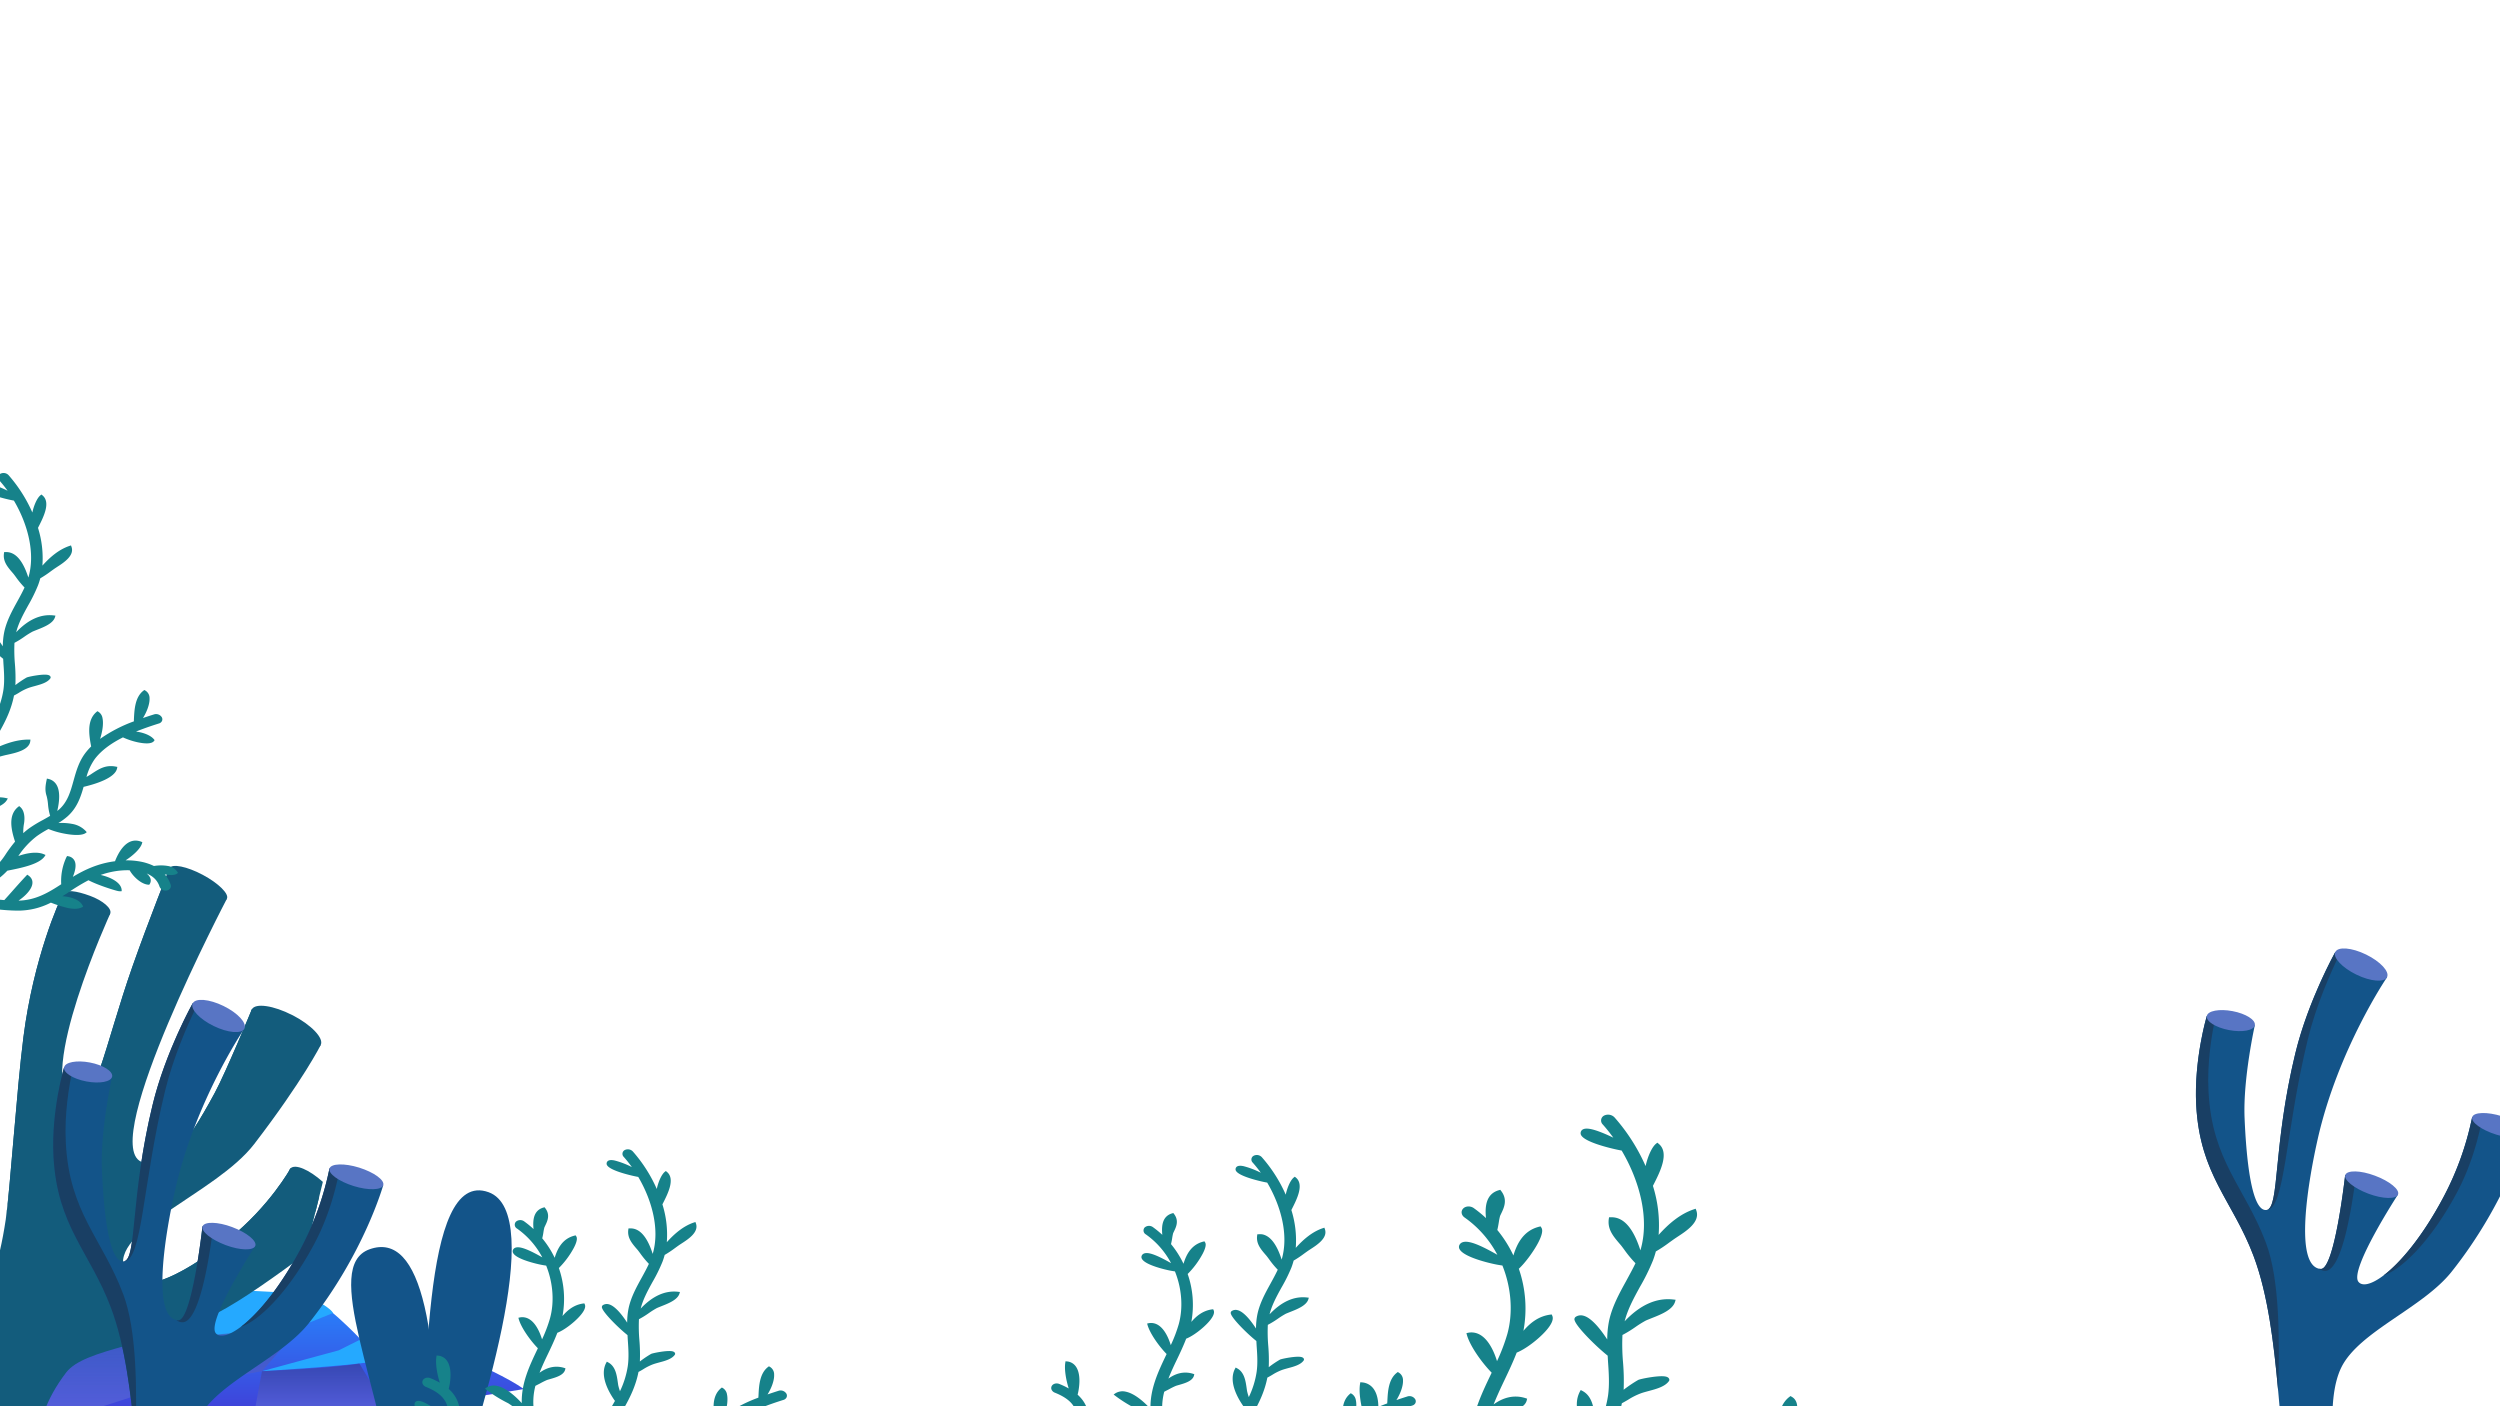<svg xmlns="http://www.w3.org/2000/svg" xmlns:xlink="http://www.w3.org/1999/xlink" width="1600" height="900" viewBox="0 0 1600 900">
  <defs>
    <style>
      .cls-1 {
        fill: none;
      }

      .cls-2 {
        isolation: isolate;
      }

      .cls-3 {
        clip-path: url(#clip-path);
      }

      .cls-4, .cls-5, .cls-6, .cls-7 {
        fill-rule: evenodd;
      }

      .cls-4 {
        fill: url(#Áåçûìÿííûé_ãðàäèåíò_313);
      }

      .cls-5 {
        fill: #25a9ff;
      }

      .cls-6, .cls-7 {
        mix-blend-mode: multiply;
        opacity: 0.5;
      }

      .cls-6 {
        fill: url(#Áåçûìÿííûé_ãðàäèåíò_397);
      }

      .cls-7 {
        fill: url(#Áåçûìÿííûé_ãðàäèåíò_397-2);
      }

      .cls-8 {
        fill: #135c7c;
      }

      .cls-9 {
        fill: #135489;
      }

      .cls-10 {
        fill: #193f64;
      }

      .cls-11 {
        fill: #5875c4;
      }

      .cls-12 {
        fill: #16828a;
      }
    </style>
    <clipPath id="clip-path">
      <rect class="cls-1" width="1600" height="900"/>
    </clipPath>
    <linearGradient id="Áåçûìÿííûé_ãðàäèåíò_313" data-name="Áåçûìÿííûé ãðàäèåíò 313" x1="129.32" y1="927.78" x2="129.32" y2="827.33" gradientUnits="userSpaceOnUse">
      <stop offset="0" stop-color="#482acc"/>
      <stop offset="1" stop-color="#2588ff"/>
    </linearGradient>
    <linearGradient id="Áåçûìÿííûé_ãðàäèåíò_397" data-name="Áåçûìÿííûé ãðàäèåíò 397" x1="58" y1="927.78" x2="58" y2="835.83" gradientUnits="userSpaceOnUse">
      <stop offset="0" stop-color="#7b93ff"/>
      <stop offset="1" stop-color="#38327f"/>
    </linearGradient>
    <linearGradient id="Áåçûìÿííûé_ãðàäèåíò_397-2" x1="204.38" y1="914.63" x2="204.38" y2="872.64" xlink:href="#Áåçûìÿííûé_ãðàäèåíò_397"/>
  </defs>
  <g class="cls-2">
    <g id="Layer_1" data-name="Layer 1">
      <g class="cls-3">
        <g>
          <g>
            <path class="cls-4" d="M-76.65,913.49s41.65-65.91,53.9-77.66,206-8.43,217.38-6.76,36.18,28.13,36.18,28.13,31-.13,34-.42c0,0,49.62,17.6,70.51,32.23,0,0-113.89,18.31-164.37,24.48,0,0-151.56,17.57-193.68,13.74S-76.65,913.49-76.65,913.49Z"/>
            <path class="cls-5" d="M-22.75,835.83s16.24,16.5,70.26,21.09,145.15-8.34,145.15-8.34l20.42-8.21s-.32-3-15.09-10.28S5.4,823.16-22.75,835.83Z"/>
            <path class="cls-5" d="M230.81,857.2l-14,7-49.14,13.36s52.86-3.21,70.51-6S270,858.67,270,858.67l-5.17-1.89S233.24,856,230.81,857.2Z"/>
            <path class="cls-6" d="M-76.65,913.49s21.22,10.5,56.94,14.29L96,890.24l71.7-12.69,25-29s-96.49,12.28-149.33,7.95-66.08-20.7-66.08-20.7S-67.25,891.73-76.65,913.49Z"/>
            <path class="cls-7" d="M230,872.64l17.94,30-87.1,12,6.84-37.08S213,875.76,230,872.64Z"/>
          </g>
          <g>
            <path class="cls-8" d="M204.25,766.06l-18.33-18.31s-13.07,23.9-39.44,45.11c-22.24,17.89-58.63,41.2-66.75,20.42-10.24-26.2,58.37-49.06,83-81.13,31.21-40.69,42.56-63.4,42.56-63.4L161.17,646s-16.53,40.1-23.65,53.32c-19,35.29-32.2,51.33-47.33,44.11-26.58-12.69,55-168.2,55-168.2l-36.69-19.57S95.16,589,84.8,618.49C67.06,669,59.16,715.22,46.3,706c-23.61-17,24.28-121.34,24.28-121.34L51.44,578l-11.1-5.81C37.93,576.3,21.47,613.07,15,663.72c-4.29,33.46-8.68,99.1-11.3,116.61C-1,811.58-6.12,819-13.74,841.12c-18.27,53.06,8.39,100,8.39,100l31.63,1S15.09,914,42.36,878.38c12-15.61,56.3-17.13,96.6-38,15.95-8.25,38.57-24.47,56.19-37.56Z"/>
            <g>
              <path class="cls-8" d="M90.19,743.39c18.36,11.9,34.36-5.77,53.36-41.06,5.51-10.23,18.61-40,24.26-52.93L161.17,646s-16.53,40.1-23.65,53.32C118.52,734.57,105.32,750.61,90.19,743.39Z"/>
              <path class="cls-8" d="M83.46,818.67c13.41,11.68,50.14-3.88,70-19.86,19-15.28,32.75-34.82,39-44.55l-6.52-6.51s-13.07,23.9-39.44,45.11C126.73,808.74,95.83,828.9,83.46,818.67Z"/>
              <path class="cls-8" d="M18.38,671.38c5.17-40.31,21.38-79.24,29-95.54l-7-3.68C37.93,576.3,21.47,613.07,15,663.72c-4.29,33.46-8.68,99.1-11.3,116.61C6.3,762.82,14.09,704.84,18.38,671.38Z"/>
              <path class="cls-8" d="M47.28,709.56c17.32,9.31,25.22-42,43-92.53,7.65-21.78,19.39-46.42,25-57.82l-6.73-3.59S95.16,589,84.8,618.49C67.06,669,59.16,715.22,46.3,706c-4.08-2.94-6-8.49-6.45-15.66C39.86,699.66,42,706.71,47.28,709.56Z"/>
              <path class="cls-8" d="M145.2,575.19h0Z"/>
            </g>
            <path class="cls-8" d="M129.79,559.91c10.12,5.4,17,12.25,15.41,15.28s-11.15,1.11-21.28-4.29-17-12.25-15.41-15.28,11.15-1.11,21.28,4.29Z"/>
            <path class="cls-8" d="M187.18,649.68c12.16,6.29,20.26,14.83,18.08,19.07s-13.85,2.56-26-3.72S159,650.2,161.17,646s13.84-2.56,26,3.72Z"/>
            <path class="cls-8" d="M206.63,756.4c-8.78-7.84-17.68-11.68-20.71-8.65-3.37,3.38,1.77,14,11.45,23.65,1.5,1.5,3,2.88,4.53,4.15Z"/>
            <path class="cls-8" d="M57.56,573.3c8.36,3.08,14.19,8.15,13,11.31s-8.89,3.22-17.25.13-14.16-9.42-13-12.58,8.87-1.95,17.22,1.14Z"/>
          </g>
          <g>
            <path class="cls-9" d="M236.53,799.53c-30.66,11,6.63,83.66,20.07,175.38h22.24C283.05,850.62,269.73,787.68,236.53,799.53Z"/>
            <path class="cls-9" d="M312.67,763c-43.26-15.58-39.08,127-44.7,208l1.14,3.92h16.11C306.81,911.1,350.36,776.6,312.67,763Z"/>
          </g>
          <g>
            <path class="cls-9" d="M41,683.15s-8.29,27.6-6.78,56.84c2.31,44.89,23.27,61,36.76,96.89C85.43,875.26,86.3,929.51,91.49,974c.9,7.74,33.26,2.4,33.26,2.4s-9-45.7,2.48-68.6,51.93-37.72,70.46-61c35.24-44.31,47.59-88.33,47.59-88.33l-34.43-10.67a189.4,189.4,0,0,1-19.18,52.77c-23,42.67-47.84,60-53.6,52.64-6-7.68,25.32-55.84,25.32-55.84L129.6,784.86s-6.74,60.85-15.67,60.13c-17.72-1.42-7.63-58-1.83-83.51,13-57.22,44.29-103.19,44.29-103.19l-33.1-16.14s-17.36,31-25.56,64.69c-14.51,59.69-10.08,99.1-18.4,100.38C69.44,808.75,66.2,773,65.2,748.11c-1-25.22,6.57-59.1,6.57-59.1Z"/>
            <g>
              <path class="cls-10" d="M113.93,845a6.13,6.13,0,0,1-1-.14,5.92,5.92,0,0,0,3.61,1.4c10.72.55,17.13-39.11,19.66-58.93l-6.63-2.46S122.86,845.71,113.93,845Z"/>
              <path class="cls-10" d="M154.13,849.2c10.73-3.47,29.47-20.55,46.69-52.52,9.5-17.61,14.14-35.86,16.28-46.91l-6.25-1.94a189.4,189.4,0,0,1-19.18,52.77C178.44,825.15,164.6,841.3,154.13,849.2Z"/>
              <path class="cls-10" d="M79.33,807.22C91.15,807,91.1,758,105.61,698.32c5.37-22.09,14.68-43,20.46-54.81l-2.78-1.36s-17.36,31-25.56,64.69C83.22,766.53,87.65,805.94,79.33,807.22Z"/>
              <path class="cls-10" d="M78.89,828.35c-13.49-35.91-34.45-52-36.76-96.88-1-18.69,2.07-36.7,4.39-47.27L41,683.15s-8.29,27.6-6.78,56.84c2.31,44.89,23.27,61,36.76,96.89,9.22,24.53,12.9,55.54,15.71,86.36C87.71,889.53,87.62,851.6,78.89,828.35Z"/>
            </g>
            <path class="cls-11" d="M57.55,680c8.49,1.62,14.86,5.64,14.22,9s-8,4.74-16.52,3.12-14.86-5.64-14.22-9,8-4.74,16.52-3.12Z"/>
            <path class="cls-11" d="M148.64,785.35c9.32,3.47,15.93,8.87,14.75,12s-9.72,3-19-.5-15.94-8.86-14.75-12,9.71-3,19,.49Z"/>
            <path class="cls-11" d="M229.89,747.28c9.5,3,16.4,8,15.39,11.22s-9.54,3.5-19,.55-16.39-8-15.39-11.22,9.54-3.49,19-.55Z"/>
            <path class="cls-11" d="M143,643.8c9.14,4.45,15.15,10.94,13.43,14.49s-10.55,2.8-19.68-1.65-15.15-10.95-13.42-14.49,10.54-2.8,19.67,1.65Z"/>
          </g>
          <path class="cls-12" d="M838.4,990.36c6.38,1.35,13.56,6.39,17.42,10.58a42.79,42.79,0,0,1,5.53.79c9.38,2,19,6.93,26.81,11.87-3.71-5-6.9-10.4-6.23-15.86l.11-.83,1,0c3.85-.08,7.34,2,9.93,5.87,3.44,5.14,4.8,12.53,4.08,16.92,3.63,2.67,6.27,4.86,7.42,5.83,3.86,3.28,7.7,6.23,11.52,9-1.75-3.77-2.57-7.44-1.75-10.19l.22-.73.91,0a7.27,7.27,0,0,1,1.46.17c7.06,1.48,11.73,12.52,14.57,20.39a106.54,106.54,0,0,0,25.5,9.74c-1.44-1.29-2.83-2.56-4.08-3.76s-4.89-10-3-12.7a2.65,2.65,0,0,1,2.89-.93l.44.18c5,3,11.66,12.32,14.84,19.19,2.69.3,5.4.5,8.11.58-6-5.25-11-11.38-15.87-17.44-5.44-6.75-10.57-13.12-16.93-18.11-4-3.11-8.28-6.09-12.63-9-8.61,1.34-17.88,2.22-26,.5a32.19,32.19,0,0,1-5.77-1.75l-1-.44.34-.87c2.07-5.4,12.1-6,21.78-4.6a218,218,0,0,1-20.67-15.15c-.34-.07-.63-.11-1-.2-5.57-1.17-38.66-10.47-37.51-15.89a3.1,3.1,0,0,1,1.53-2.52c1.24-.74,3.07-.82,5.61-.29,5.76,1.22,14.51,5.6,21.93,9.69-.48-.53-1-1.05-1.46-1.59-9.63-11.4-8.85-23.7-8.17-34.59l.06-.85c-9.19-3.15-24-10.57-27.29-16a3.52,3.52,0,0,1-.38-3.68c.39-.71,1.48-1.84,4.3-1.25,5.26,1.11,14.72,7.72,23.67,14.56.22-11.14-2.16-19.64-18.88-26.33a4.84,4.84,0,0,1-2.64-2.31,3.43,3.43,0,0,1,0-3.09c1-2,3.77-2.83,6.22-1.86a63.16,63.16,0,0,1,7.92,3.79c-2.33-7.41-3.77-16.09-2.81-21.66l.16-.92,1.12.11a10,10,0,0,1,7.62,4.49c4.15,6.17,2.89,16.77,1.28,23.15,10.75,9.64,10,21.39,9.26,32.87-.5,8-1,16.15,2.73,23.69,1.14-10.21,4.51-23.38,16.42-24.73l1.25-.14.21,1.08c.83,4.38-2,9.17-4.55,13.39-.7,1.18-1.39,2.3-1.92,3.35s-1,2-1.56,3.26c-1.57,3.38-3.42,7.33-5.62,10.07,8.76,10,20.91,18.11,32.72,25.92l.38.24c1.65,1.1,3.32,2.24,5,3.36-1.62-6.85-2.82-15.44-.2-18.75a4.09,4.09,0,0,1,3.51-1.55,4.75,4.75,0,0,1,4,2.39c2.85,4.64,1.09,15.82-.63,22.52,2.72,1.92,5.44,3.84,8,5.86.24.2.46.42.69.61a76.22,76.22,0,0,1-3.11-20.15c-.07-3.09.07-6.13.24-9.14-6.77-4.69-15.86-12.9-17-17.68a3.16,3.16,0,0,1,1.69-4,4.57,4.57,0,0,1,3-.33c4,.84,8.36,6.16,12.9,12.89a79.65,79.65,0,0,0-.12-14.07,175.59,175.59,0,0,0-3.22-17.64c-.89-4.07-1.76-8.27-2.47-12.49-1.9-1.29-3.85-2.78-5.78-4.27-2.42-1.85-4.7-3.6-6.62-4.76-6.53-3.46-12.41-6.7-18.13-11.24l-1-.81,1-.73a11.26,11.26,0,0,1,9.17-1.61c7,1.49,14.69,8,20.4,14.27-.44-16.59,6.38-30.83,13-44.69.14-.27.27-.56.4-.84-6.54-6.7-14-17.29-15.91-24.37l-.25-.93,1-.23a10.61,10.61,0,0,1,4.45,0c7.31,1.54,11.79,10.49,14.13,18.14a118.06,118.06,0,0,0,6.62-17.43c3.56-12.89,2.81-28.91-3.17-43.77-2-.27-4-.65-5.19-.91-2-.41-19.13-4.17-22.14-9.4a2.88,2.88,0,0,1,0-3.15c.7-1.13,2.37-2.3,6.35-1.47,4.92,1,12,4.82,17.76,8.08a67.72,67.72,0,0,0-21-23.89c-2.1-1.48-2.51-4-.91-5.7s4.66-1.78,6.71-.37a79,79,0,0,1,7.92,6.47c-.83-8,.29-15.56,8.21-17.85l.92-.26.56.73c4.32,5.59,1.82,10.76,0,14.54-.26.55-.51,1.06-.68,1.46a32.31,32.31,0,0,0-.78,3.84c-.29,1.77-.59,3.56-1,5.14a78.41,78.41,0,0,1,10.31,16.31c2.42-8,6.67-15.9,16.37-18.38l1-.25.52.81c.4.63,1.62,2.54-1.93,9.45-2.71,5.26-8.12,12.83-12.49,16.87A78,78,0,0,1,975,851.72c4.34-5.1,9.73-9.34,17.07-10.34l1-.14.39.85c1,2.24-.42,5.55-4.28,9.86-4.93,5.49-13,11.57-18.5,13.72-2.29,5.93-5,11.66-7.65,17.24-2.56,5.35-5,10.6-7.12,15.91,5.55-4,12.5-6.53,20.45-4l1,.33-.2.9c-1,4.71-7.39,6.55-12.53,8-1,.28-1.87.54-2.61.78a59.41,59.41,0,0,0-5.84,2.9c-1.26.68-2.54,1.35-3.79,2a53.33,53.33,0,0,0-1.17,21.14c.7,4.58,1.72,9.27,2.74,14,1.17,5.38,2.31,10.92,3,16.51,3.4-8.7,8.77-16.84,19.73-17.14l1.4,0,0,1.17c-.17,4.74-4.4,9.29-8.15,13.3-1,1.09-2,2.14-2.82,3.12-.93,1.19-2,2.84-3.1,4.61a48.07,48.07,0,0,1-6.42,8.66c-.11,2.63-.28,5.24-.46,7.79-.29,4.12-.64,8.77-.52,13.27a70.5,70.5,0,0,0,2.24,16.42c2.44-6.48,6.15-12.56,9.37-14.66l.91-.61.8.81c6.58,6.65-.54,18.45-6.22,27,4.5,8.65,11.24,16.81,20.64,25.09a6.69,6.69,0,0,1,1.71.22,70.86,70.86,0,0,1,3-7.52,62.45,62.45,0,0,0,2.79-7.24c-6.77-6.92-16.35-17.6-14.75-25.19l.15-.73.88-.05a8.59,8.59,0,0,1,2.36.19c5.47,1.15,9.94,7.2,12.9,13.58a80.46,80.46,0,0,0-1.24-12.5,92.6,92.6,0,0,1,4-47.5c-4.45-9.22-9-20-3.75-28.5l.53-.86,1.07.48c4.1,1.82,6.37,9,7.36,13.17.2.85.39,1.76.56,2.73,3-5.78,6.3-11.28,9.58-16.66,2.39-3.93,4.72-7.8,6.9-11.7-6.52-9-12.44-21.8-7.28-31.53l.55-1,1.18.65c6,3.21,7.05,10.46,7.89,16.28.14,1,.26,1.89.41,2.7a43.47,43.47,0,0,0,1.42,4.9,72.88,72.88,0,0,0,6.55-20.84c1-7,.52-14.53,0-21.82-.08-1.27-.14-2.57-.22-3.85-7.55-6-19.69-18.15-21.06-22.39a1.92,1.92,0,0,1,.58-2.44,5.88,5.88,0,0,1,4.64-.82c5.18,1.09,11.07,8.39,15.56,15.29a61.38,61.38,0,0,1,1.21-12.1c2-9.14,6.49-17.32,10.87-25.26,2-3.73,4.14-7.54,6-11.43a73.68,73.68,0,0,1-7.26-8.79c-.88-1.18-1.61-2.19-2.15-2.82l-.33-.39c-4.5-5.23-8.38-9.75-7.3-16.63l.12-.77.92,0a12.25,12.25,0,0,1,3.26.24c8.32,1.75,13.07,12.13,15.89,20.91,6-20.13-.47-44.38-12-63.87-1-.18-2-.37-2.86-.56-2.39-.5-23.37-5.08-23.4-10.44a2.72,2.72,0,0,1,1.23-2.4c1.14-.74,2.93-.83,5.49-.3,3.9.83,9.26,3.09,14.2,5.46a105.52,105.52,0,0,0-6.77-8.47,3.54,3.54,0,0,1,.76-5.61,5.72,5.72,0,0,1,6.74,1.06,120,120,0,0,1,19.93,31.2c1.35-6.13,4-12.14,6.69-14.31l.83-.67.88.73c7,5.77.86,17.89-3.2,25.91l-.51,1a83.83,83.83,0,0,1,3.65,31.4c6.37-7.13,13.72-13.39,22.43-16.34l1.28-.43.43,1.18c2.56,7.28-6.34,13.07-12.23,16.89l-.52.36c-1.31.83-2.86,2-4.52,3.16a84.88,84.88,0,0,1-8.65,5.76,60.78,60.78,0,0,1-1.87,5.83,135.19,135.19,0,0,1-8.4,17c-4,7.32-7.77,14.28-9.7,21.87,9.87-10.46,20.32-15.22,31.18-13.94l1.45.16-.33,1.17c-1.52,5.27-9,8.22-15,10.59-1.36.55-2.66,1.06-3.76,1.55a69.4,69.4,0,0,0-6.57,4.09,74.08,74.08,0,0,1-8.37,5.13,132.54,132.54,0,0,0,.35,17.27,144.23,144.23,0,0,1,.42,17.8,82.2,82.2,0,0,1,9.31-6.28c1-.6,13.12-3.11,17.56-2.18,2,.42,2.52,1.55,2.33,2.46l-.13.31c-2.45,3.63-8,5.13-12.94,6.45-1.92.53-3.76,1-5.38,1.62a43.59,43.59,0,0,0-7.9,4c-1.36.81-2.68,1.56-4,2.25-2.18,11.29-6.93,21.16-12.31,30.5l-.32,1.85-.48-.51c-1.6,2.74-3.23,5.45-4.86,8.13-1.46,2.39-2.93,4.81-4.37,7.26,10.87-5.82,22.85-10.78,34.57-10.68l1.42,0-.12,1.19c-.76,7.37-11.83,9.79-19.15,11.39l-.65.14c-1.62.34-3.58.87-5.71,1.44-4.68,1.25-9.82,2.63-13.93,2.81a109.64,109.64,0,0,0-6,12.52,84,84,0,0,0-5.81,31.46c7.09-8.85,18.39-15.07,30.86-12.44l1.57.33-.66,1.17c-2.22,3.9-7.51,6-12.63,8a61.57,61.57,0,0,0-5.77,2.49,43.64,43.64,0,0,0-8,5.41c-1.69,1.32-3.33,2.6-5,3.65.21,2.07.49,4.14.84,6.23,1.23,7.19,2,15,.59,23.16a34.37,34.37,0,0,1,16-8.26l1.37-.26.2,1.2c1.07,6.3-6.23,11.29-11.56,14.93-.75.51-1.46,1-2.08,1.44a71.53,71.53,0,0,0-5.5,5c-1.7,1.65-3.44,3.31-5.16,4.77-.25.73-.42,1.47-.61,2.22,16.47-5.07,27.07-11,35.67-24.1a117,117,0,0,1,8.25-11.2c-3.22-9.79-5.95-22,2.62-28.85l.84-.66.87.75c4.9,4.2,3.31,13.08,2.94,14.84a40.36,40.36,0,0,0-.44,6.58c0,.11,0,.2,0,.3a56.39,56.39,0,0,1,4.62-3.81,104.39,104.39,0,0,1,11.65-7.12c2.07-1.15,4.09-2.28,6-3.44a49.16,49.16,0,0,1-1.78-9.7,39.78,39.78,0,0,0-1.12-6.69c-1.6-4.82-1-8.81,0-13.5l.22-1.05,1.25.32a10.41,10.41,0,0,1,6.27,4.23c3.68,5.29,2.94,14.16,1,22.34.47-.38,1-.72,1.39-1.1,7.21-6.38,9.61-15,12.16-24.18,2.14-7.67,4.35-15.62,9.6-22.6a53.91,53.91,0,0,1,5-5.64c-1.82-9.46-3.76-21.76,4.49-28.69l.67-.58.87.5a7.62,7.62,0,0,1,3.41,5.4c1,4.78-.22,11.5-2,17.09,8.18-6,18-10.69,28-14.56,0-.39,0-.76.06-1.16.38-8.44.86-18.93,8-24.35l.68-.51.81.47c2.19,1.26,3.37,3.42,3.5,6.42.24,4.93-2.4,11.48-5.47,16.38,3.13-1.08,6.26-2.1,9.33-3.06a5.65,5.65,0,0,1,6.33,2.44,3.42,3.42,0,0,1,.11,3.08,4,4,0,0,1-2.52,2.09c-6.26,2-12.69,4.17-18.94,6.67.93.12,1.88.28,2.83.48,5.56,1.17,10,3.39,12.15,6.08l.44.55-.36.54c-2,3-8.42,2.34-13.5,1.27-2.15-.45-8.7-2.15-12.41-4.12-9.41,4.73-17.71,10.52-23.28,17.91-3.35,4.45-5.28,9.5-6.92,14.91l.24-.14c1.63-.94,3.14-1.79,4.24-2.53l.47-.31c5.67-3.68,11-7.16,19.47-5.5l1.21.23-.18,1c-1.46,8.15-17.72,13.19-27.82,15.56-2.52,8.78-5.55,17.64-13.51,24.66a54.1,54.1,0,0,1-7.42,5.4,46.94,46.94,0,0,1,11.53.72,20,20,0,0,1,11.2,6l.68.78-.78.59c-4,3.09-14.88,1.23-19.36.29a69.16,69.16,0,0,1-11.74-3.53,86.1,86.1,0,0,0-9.62,5.89c-6.46,4.76-11.34,10.77-15.36,16.52,6.36-2.28,13.23-3.43,18.45-2.33a15,15,0,0,1,3,.94l1.19.52-.6.93c-4.39,6.8-19.66,9.88-31.14,12.11-8.19,8.84-18.08,13.88-31.51,18.17a66.37,66.37,0,0,0,13,4,130.48,130.48,0,0,0,16,2.24q3.06-3.39,6.08-6.77c4-4.48,8-9.09,12.24-13.54l.74-.78,1,.68c3.57,2.47,4.3,6.2,2,10.46-2,3.66-5.91,7.47-10.26,10.41,13.7-.24,24.25-6.22,35.41-13.57a46.71,46.71,0,0,1,4.44-22.69l.48-.74,1,.21a7,7,0,0,1,5.33,4.06c1.48,3.47.33,8.43-1.58,13,10.2-6.16,21.22-11.19,35.05-13,2.38-6.18,8.7-19.16,19.56-16.87a13.58,13.58,0,0,1,2.13.64l1,.38-.22.85c-1.15,4.52-7.64,10.4-13.71,14.28a61.52,61.52,0,0,1,13.3,1.21,43.73,43.73,0,0,1,10.27,3.48,34.51,34.51,0,0,1,11.73-.07c3.59.75,6.23,2.43,7.83,5l.43.67-.61.51c-2.27,1.91-7.2,1.37-10.36.76a24.92,24.92,0,0,1,4.93,8.67,3.42,3.42,0,0,1-.47,3,4.35,4.35,0,0,1-2.89,1.7c-2.48.43-5.21-1.07-5.89-3.19-1.61-5-5.21-8.66-10.72-10.95a10.35,10.35,0,0,1,2.94,3.59,5.3,5.3,0,0,1-.41,5.16l-.34.54-.75,0a10.38,10.38,0,0,1-1.44-.2c-5.58-1.18-11.57-7.14-14.11-11.78a59.1,59.1,0,0,0-6,.12,69,69,0,0,0-18,3.77c8,1.83,17,6.1,17.41,12.55l.07.94-1.12.06a8.63,8.63,0,0,1-2.23-.26c-2.8-.59-16.78-5-24.21-8.9a167,167,0,0,0-15.79,9.51q-2.93,1.92-5.89,3.77a37,37,0,0,1,5.37.7c5.84,1.23,9.95,3.78,11.55,7.16l.37.79-.8.42c-2.91,1.54-6.88,1.75-12.14.64a96.77,96.77,0,0,1-12.79-4c-.36-.14-.7-.27-1.06-.39a60,60,0,0,1-28.82,6.6,156.8,156.8,0,0,1-27.67-3,70,70,0,0,1-19.64-6.86h-.19a7.36,7.36,0,0,1-1-.32c-1.17-.49-2.26-1-3.36-1.61a5.49,5.49,0,0,1-1.06-.35,105.3,105.3,0,0,1-29-2,121,121,0,0,1-34.73-13.5c-6.06.19-16.67-.3-23.68-1.77-5.83-1.23-8.75-3-9-5.3a2.87,2.87,0,0,1,1.25-2.75c1.85-1.3,5.72-1.31,11.79,0,2.19.46,4.52,1.06,6.82,1.71-4.21-3-8.39-6.15-12.52-9.67a133.73,133.73,0,0,0-18.09-12.92c-6.42,2.16-16.47,4.59-22,3.43-2.56-.54-3.65-1.74-4.12-2.66a2.89,2.89,0,0,1,.31-3.47c2-2.29,8.64-2.79,15.22-2.66a52,52,0,0,0-9.54-3.13,27.42,27.42,0,0,0-7-.64,14.1,14.1,0,0,0-11.14,5.81c-1.34,1.78-4.43,2.19-6.57.93a4.55,4.55,0,0,1-2.18-2.62,3.37,3.37,0,0,1,.57-3,22.16,22.16,0,0,1,11.34-7.91c-6-1.94-11.87-4.5-15.37-8.94l-.56-.73.68-.57C831.68,990.11,834.74,989.59,838.4,990.36Z"/>
          <path class="cls-12" d="M657.15,952.85c4.92,1,10.46,4.93,13.44,8.16a33.1,33.1,0,0,1,4.26.61c7.24,1.52,14.64,5.35,20.68,9.15-2.86-3.85-5.32-8-4.8-12.23l.08-.64h.76c3-.06,5.67,1.53,7.67,4.52a20.6,20.6,0,0,1,3.14,13.06c2.8,2.06,4.83,3.74,5.72,4.49,3,2.53,5.94,4.81,8.89,6.93-1.35-2.91-2-5.74-1.35-7.86l.17-.57.7,0a6.32,6.32,0,0,1,1.13.13c5.44,1.15,9,9.66,11.23,15.73a82.44,82.44,0,0,0,19.67,7.51c-1.11-1-2.18-2-3.14-2.9s-3.78-7.67-2.34-9.79a2,2,0,0,1,2.24-.72l.34.14c3.85,2.32,9,9.5,11.44,14.8,2.08.23,4.17.39,6.26.44a104,104,0,0,1-12.24-13.44c-4.2-5.21-8.16-10.13-13.07-14-3-2.39-6.38-4.7-9.74-6.95-6.63,1-13.78,1.71-20.08.39a24.92,24.92,0,0,1-4.45-1.36l-.79-.33.26-.67c1.6-4.17,9.33-4.59,16.8-3.56a167.6,167.6,0,0,1-15.94-11.68l-.81-.15c-4.3-.91-29.81-8.08-28.93-12.26a2.39,2.39,0,0,1,1.18-1.94c1-.57,2.37-.64,4.33-.23,4.44.94,11.19,4.32,16.91,7.48-.37-.41-.76-.81-1.12-1.23-7.43-8.79-6.83-18.28-6.3-26.68,0-.22,0-.44,0-.66-7.09-2.42-18.51-8.15-21-12.33a2.68,2.68,0,0,1-.29-2.83c.3-.56,1.14-1.43,3.31-1,4.06.86,11.36,6,18.27,11.23.16-8.59-1.67-15.15-14.57-20.31a3.77,3.77,0,0,1-2-1.78,2.66,2.66,0,0,1,0-2.38c.74-1.51,2.91-2.18,4.8-1.44a47.9,47.9,0,0,1,6.11,2.92c-1.79-5.71-2.91-12.41-2.16-16.7l.11-.71.87.09a7.72,7.72,0,0,1,5.88,3.46c3.19,4.76,2.23,12.94,1,17.85,8.3,7.43,7.72,16.5,7.15,25.36-.39,6.15-.73,12.45,2.11,18.26.87-7.86,3.47-18,12.65-19.07l1-.11.16.84c.64,3.38-1.56,7.07-3.51,10.33-.54.9-1.06,1.77-1.48,2.58s-.76,1.57-1.2,2.52a40.12,40.12,0,0,1-4.33,7.76c6.75,7.75,16.12,14,25.23,20l.29.19c1.27.84,2.56,1.73,3.86,2.59-1.26-5.29-2.18-11.91-.16-14.46a3.13,3.13,0,0,1,2.71-1.2,3.65,3.65,0,0,1,3.11,1.84c2.2,3.58.84,12.21-.49,17.38,2.1,1.48,4.2,3,6.18,4.51l.54.48a58.58,58.58,0,0,1-2.4-15.54c-.05-2.39,0-4.73.18-7.06-5.22-3.61-12.23-10-13.14-13.63a2.43,2.43,0,0,1,1.3-3.06,3.56,3.56,0,0,1,2.36-.26c3.09.65,6.45,4.75,10,9.94a61.43,61.43,0,0,0-.1-10.85A134.42,134.42,0,0,0,739,918.39c-.68-3.13-1.36-6.37-1.9-9.63-1.47-1-3-2.15-4.46-3.29a62.19,62.19,0,0,0-5.11-3.67,87.86,87.86,0,0,1-14-8.67l-.81-.63.79-.56a8.69,8.69,0,0,1,7.08-1.24c5.43,1.15,11.32,6.17,15.73,11-.34-12.81,4.92-23.79,10-34.47.11-.22.2-.44.31-.66-5.05-5.16-10.79-13.33-12.27-18.79l-.2-.71.81-.18a8,8,0,0,1,3.44,0c5.63,1.18,9.08,8.08,10.89,14a90.18,90.18,0,0,0,5.11-13.44c2.75-9.94,2.17-22.29-2.45-33.76-1.54-.21-3.07-.5-4-.7-1.51-.31-14.75-3.21-17.08-7.25a2.23,2.23,0,0,1,0-2.43c.54-.87,1.83-1.78,4.9-1.13,3.79.8,9.26,3.72,13.7,6.23a52.38,52.38,0,0,0-16.18-18.43,2.85,2.85,0,0,1-.7-4.4,4.24,4.24,0,0,1,5.17-.28,61.37,61.37,0,0,1,6.11,5c-.64-6.19.22-12,6.33-13.76l.71-.2.43.56c3.33,4.3,1.4,8.3,0,11.21-.19.42-.39.81-.53,1.12a30,30,0,0,0-.6,3,39.66,39.66,0,0,1-.78,4,60,60,0,0,1,8,12.59c1.87-6.2,5.15-12.27,12.63-14.18l.76-.2.4.63c.31.48,1.25,2-1.49,7.28a55.07,55.07,0,0,1-9.63,13,60.22,60.22,0,0,1,2.35,30.67c3.35-3.94,7.51-7.21,13.17-8l.8-.11.3.66c.78,1.72-.32,4.28-3.3,7.61-3.8,4.23-10,8.92-14.27,10.57-1.77,4.58-3.84,9-5.9,13.3-2,4.13-3.88,8.18-5.49,12.27,4.28-3.11,9.64-5,15.77-3.1l.81.25-.15.69c-.79,3.64-5.7,5.06-9.66,6.2-.74.21-1.45.41-2,.6a48.05,48.05,0,0,0-4.5,2.24c-1,.52-2,1-2.93,1.52a41.13,41.13,0,0,0-.9,16.3c.54,3.54,1.32,7.15,2.11,10.79.9,4.15,1.79,8.43,2.35,12.74,2.62-6.71,6.76-13,15.21-13.22l1.09,0,0,.91c-.13,3.65-3.4,7.16-6.29,10.26-.78.84-1.54,1.65-2.18,2.4-.72.92-1.52,2.2-2.39,3.56a37.6,37.6,0,0,1-5,6.68c-.09,2-.22,4-.36,6-.22,3.17-.48,6.76-.39,10.23a53.73,53.73,0,0,0,1.73,12.66c1.88-5,4.73-9.68,7.22-11.3l.7-.47.62.62c5.07,5.13-.42,14.24-4.8,20.86,3.47,6.66,8.67,13,15.92,19.35a4.28,4.28,0,0,1,1.32.17,54.85,54.85,0,0,1,2.3-5.81,47,47,0,0,0,2.15-5.58c-5.22-5.34-12.61-13.57-11.38-19.43l.12-.56.68,0a7,7,0,0,1,1.82.14c4.21.89,7.67,5.56,10,10.48a61.75,61.75,0,0,0-1-9.65,71.37,71.37,0,0,1,3.1-36.63c-3.43-7.11-6.93-15.47-2.89-22l.41-.66.83.37c3.16,1.4,4.91,7,5.67,10.15.15.66.3,1.36.43,2.11,2.31-4.46,4.86-8.7,7.39-12.85,1.85-3,3.64-6,5.33-9-5-7-9.6-16.82-5.62-24.33l.42-.79.92.5c4.63,2.48,5.43,8.07,6.08,12.56.11.75.2,1.45.31,2.08a35.1,35.1,0,0,0,1.1,3.78,56.37,56.37,0,0,0,5-16.07c.78-5.41.4-11.21,0-16.83-.06-1-.11-2-.17-3-5.83-4.63-15.19-14-16.25-17.27a1.51,1.51,0,0,1,.45-1.89,4.58,4.58,0,0,1,3.58-.63c4,.85,8.54,6.48,12,11.8a46.36,46.36,0,0,1,.94-9.33c1.53-7.06,5-13.36,8.38-19.49,1.58-2.88,3.19-5.82,4.59-8.81a56.77,56.77,0,0,1-5.6-6.78c-.68-.92-1.25-1.69-1.66-2.18l-.26-.3c-3.47-4-6.46-7.52-5.63-12.82l.09-.6.71,0A10.09,10.09,0,0,1,808,790c6.42,1.36,10.08,9.36,12.26,16.13,4.61-15.52-.37-34.22-9.25-49.26-.75-.14-1.5-.28-2.2-.43-1.85-.39-18-3.92-18.05-8a2.08,2.08,0,0,1,.94-1.86c.88-.57,2.27-.64,4.23-.22a55,55,0,0,1,11,4.21,78.57,78.57,0,0,0-5.22-6.53,2.73,2.73,0,0,1,.59-4.33,4.4,4.4,0,0,1,5.19.81,92.61,92.61,0,0,1,15.38,24.07c1-4.73,3.1-9.37,5.16-11l.64-.51.67.55c5.41,4.45.67,13.8-2.46,20-.15.28-.27.53-.4.8a64.57,64.57,0,0,1,2.81,24.21c4.92-5.5,10.59-10.33,17.31-12.6l1-.33.32.91c2,5.61-4.88,10.08-9.42,13l-.41.27c-1,.64-2.2,1.51-3.49,2.44a65.54,65.54,0,0,1-6.67,4.45,45.91,45.91,0,0,1-1.44,4.49A104.64,104.64,0,0,1,820,824.29c-3.1,5.64-6,11-7.48,16.87,7.62-8.07,15.68-11.74,24-10.76l1.12.13-.26.9c-1.17,4.06-6.92,6.34-11.54,8.17-1.05.42-2.06.82-2.91,1.19a52.52,52.52,0,0,0-5.06,3.16,55,55,0,0,1-6.46,3.95,103.29,103.29,0,0,0,.27,13.32A110,110,0,0,1,812,875a63.33,63.33,0,0,1,7.18-4.85c.81-.46,10.12-2.4,13.55-1.68,1.54.33,1.94,1.19,1.79,1.9l-.1.23c-1.89,2.81-6.19,4-10,5-1.48.41-2.9.79-4.15,1.25a34.61,34.61,0,0,0-6.09,3.09c-1.05.63-2.07,1.21-3.08,1.74-1.68,8.71-5.34,16.32-9.49,23.52l-.25,1.43-.37-.39c-1.23,2.11-2.49,4.2-3.75,6.27-1.13,1.84-2.26,3.71-3.37,5.6,8.38-4.49,17.62-8.32,26.66-8.24h1.1l-.1.92c-.58,5.69-9.12,7.55-14.76,8.79l-.51.11c-1.25.26-2.76.67-4.4,1.1a55.08,55.08,0,0,1-10.75,2.17,87.27,87.27,0,0,0-4.6,9.66,64.85,64.85,0,0,0-4.47,24.27c5.47-6.83,14.18-11.62,23.8-9.6l1.21.26-.51.9c-1.71,3-5.79,4.62-9.74,6.16-1.62.64-3.14,1.24-4.45,1.92a33.2,33.2,0,0,0-6.16,4.18c-1.31,1-2.57,2-3.82,2.81.16,1.6.37,3.2.65,4.8a52.08,52.08,0,0,1,.45,17.87,26.54,26.54,0,0,1,12.38-6.37l1.05-.21.16.93c.83,4.86-4.8,8.71-8.91,11.52l-1.61,1.11a54.38,54.38,0,0,0-4.24,3.86c-1.31,1.27-2.65,2.56-4,3.68-.19.57-.33,1.14-.47,1.71,12.71-3.91,20.88-8.51,27.51-18.58a90.84,90.84,0,0,1,6.36-8.64c-2.48-7.55-4.58-17,2-22.25l.65-.51.67.57c3.78,3.25,2.56,10.1,2.27,11.45a32.19,32.19,0,0,0-.34,5.08,1.77,1.77,0,0,1,0,.23,45,45,0,0,1,3.57-2.94,78.34,78.34,0,0,1,9-5.49c1.59-.89,3.15-1.76,4.64-2.66a37,37,0,0,1-1.37-7.47A30.61,30.61,0,0,0,832,946c-1.24-3.71-.75-6.79,0-10.41l.17-.81,1,.24a8.12,8.12,0,0,1,4.84,3.27c2.83,4.08,2.26,10.93.79,17.23.36-.29.73-.55,1.07-.85,5.57-4.92,7.41-11.56,9.38-18.65,1.65-5.92,3.36-12,7.41-17.43a40.28,40.28,0,0,1,3.83-4.35c-1.4-7.3-2.9-16.78,3.46-22.13l.52-.44.67.38a5.88,5.88,0,0,1,2.63,4.17c.76,3.68-.17,8.87-1.56,13.18a92.82,92.82,0,0,1,21.63-11.23c0-.31,0-.59.05-.9.29-6.5.66-14.6,6.18-18.78l.52-.4.63.37a5.61,5.61,0,0,1,2.7,4.95c.18,3.8-1.85,8.85-4.22,12.64,2.41-.84,4.82-1.63,7.19-2.37a4.34,4.34,0,0,1,4.88,1.89,2.63,2.63,0,0,1,.09,2.38,3.11,3.11,0,0,1-2,1.6c-4.83,1.51-9.78,3.22-14.61,5.15.72.09,1.45.21,2.19.37,4.29.9,7.7,2.61,9.37,4.69l.34.42-.28.42c-1.5,2.3-6.49,1.81-10.41,1a45.87,45.87,0,0,1-9.57-3.18c-7.26,3.65-13.67,8.12-18,13.82a36.06,36.06,0,0,0-5.34,11.49l.19-.11c1.26-.72,2.42-1.37,3.27-2l.36-.23c4.37-2.84,8.5-5.52,15-4.25l.93.18-.14.78c-1.12,6.28-13.66,10.16-21.46,12-1.94,6.77-4.28,13.6-10.41,19a41.86,41.86,0,0,1-5.73,4.16,35.91,35.91,0,0,1,8.89.56,15.36,15.36,0,0,1,8.65,4.65l.51.6-.59.45c-3.1,2.39-11.48,1-14.93.22a51.88,51.88,0,0,1-9.06-2.72,65.09,65.09,0,0,0-7.42,4.55,53.58,53.58,0,0,0-11.85,12.74c4.91-1.76,10.2-2.64,14.23-1.8a11.71,11.71,0,0,1,2.28.73l.92.4-.47.71c-3.38,5.25-15.16,7.62-24,9.34-6.32,6.82-13.95,10.71-24.31,14a51.43,51.43,0,0,0,10,3.09,101.06,101.06,0,0,0,12.37,1.72c1.57-1.74,3.14-3.47,4.68-5.22,3-3.45,6.2-7,9.45-10.44l.56-.6.76.52c2.76,1.91,3.32,4.79,1.57,8.07-1.5,2.82-4.55,5.76-7.91,8,10.57-.19,18.71-4.8,27.32-10.47a35.9,35.9,0,0,1,3.42-17.5l.36-.57.77.16a5.4,5.4,0,0,1,4.1,3.14c1.14,2.67.26,6.5-1.22,10.05,7.87-4.75,16.37-8.63,27-10,1.83-4.77,6.71-14.78,15.08-13a11.52,11.52,0,0,1,1.65.5l.76.3-.18.65c-.88,3.49-5.88,8-10.57,11a47.25,47.25,0,0,1,10.26.94,33.67,33.67,0,0,1,7.92,2.68,27,27,0,0,1,9-.06,8.91,8.91,0,0,1,6,3.86l.33.52-.47.39c-1.75,1.48-5.55,1.06-8,.59a19.22,19.22,0,0,1,3.8,6.69,2.63,2.63,0,0,1-.36,2.34,3.34,3.34,0,0,1-2.23,1.32,4.17,4.17,0,0,1-4.54-2.46c-1.24-3.86-4-6.68-8.27-8.45a8,8,0,0,1,2.27,2.77,4.11,4.11,0,0,1-.32,4l-.26.41-.58,0a7.33,7.33,0,0,1-1.12-.15c-4.3-.91-8.92-5.51-10.87-9.09a42.31,42.31,0,0,0-4.65.1,53.09,53.09,0,0,0-13.89,2.9c6.15,1.41,13.14,4.71,13.44,9.68l0,.73-.86,0a6.33,6.33,0,0,1-1.72-.2c-2.16-.45-13-3.82-18.67-6.86a127,127,0,0,0-12.19,7.33q-2.25,1.49-4.54,2.91a27.54,27.54,0,0,1,4.14.54c4.51,1,7.68,2.91,8.91,5.53l.29.6-.62.33c-2.24,1.19-5.3,1.35-9.37.49a72.94,72.94,0,0,1-9.85-3.09l-.83-.3a46,46,0,0,1-22.22,5.09,120.87,120.87,0,0,1-21.35-2.3,54.11,54.11,0,0,1-15.14-5.29H776a4.73,4.73,0,0,1-.81-.25c-.9-.37-1.73-.81-2.59-1.24a4.53,4.53,0,0,1-.81-.27,81,81,0,0,1-22.4-1.51,93.42,93.42,0,0,1-26.79-10.41,91.7,91.7,0,0,1-18.27-1.37c-4.49-.95-6.75-2.28-6.91-4.09a2.21,2.21,0,0,1,1-2.12c1.43-1,4.41-1,9.1,0,1.69.35,3.48.82,5.25,1.32-3.24-2.29-6.46-4.74-9.65-7.46a103.55,103.55,0,0,0-13.95-10c-5,1.66-12.71,3.53-16.93,2.64a4.22,4.22,0,0,1-3.18-2.05,2.24,2.24,0,0,1,.23-2.68c1.57-1.76,6.67-2.15,11.75-2a39.44,39.44,0,0,0-7.36-2.41,21,21,0,0,0-5.39-.5,10.88,10.88,0,0,0-8.59,4.49,4.08,4.08,0,0,1-5.07.71,3.51,3.51,0,0,1-1.68-2,2.62,2.62,0,0,1,.44-2.33,17.13,17.13,0,0,1,8.75-6.1c-4.66-1.49-9.16-3.47-11.85-6.9l-.44-.56.53-.44C652,952.66,654.33,952.26,657.15,952.85Z"/>
          <path class="cls-12" d="M254.7,949.19c4.92,1,10.46,4.93,13.44,8.16a33.1,33.1,0,0,1,4.26.61c7.24,1.52,14.64,5.35,20.68,9.16-2.86-3.86-5.32-8-4.8-12.24l.08-.64h.76c3-.06,5.67,1.53,7.67,4.52a20.6,20.6,0,0,1,3.14,13.06c2.8,2.06,4.83,3.74,5.72,4.49,3,2.53,5.94,4.81,8.89,6.93-1.35-2.91-2-5.74-1.35-7.86l.17-.56h.7a6.32,6.32,0,0,1,1.13.13c5.44,1.15,9,9.66,11.23,15.73a82.44,82.44,0,0,0,19.67,7.51c-1.11-1-2.18-2-3.14-2.9s-3.78-7.67-2.34-9.79a2.06,2.06,0,0,1,2.24-.72l.34.14c3.85,2.32,9,9.5,11.44,14.8,2.08.23,4.17.39,6.26.44a103.39,103.39,0,0,1-12.24-13.44c-4.2-5.21-8.16-10.13-13.07-14-3.05-2.4-6.38-4.7-9.74-7-6.63,1-13.78,1.71-20.08.39a24.92,24.92,0,0,1-4.45-1.36l-.79-.33.26-.67c1.6-4.17,9.33-4.59,16.8-3.56a167.6,167.6,0,0,1-15.94-11.68l-.81-.15c-4.3-.91-29.81-8.08-28.93-12.26a2.39,2.39,0,0,1,1.18-1.94c1-.57,2.37-.64,4.33-.23,4.44.94,11.19,4.32,16.91,7.48-.37-.41-.76-.81-1.12-1.23-7.43-8.79-6.83-18.28-6.3-26.68,0-.22,0-.44,0-.66-7.09-2.42-18.51-8.15-21.05-12.33a2.68,2.68,0,0,1-.29-2.83c.3-.56,1.14-1.42,3.31-1,4.06.86,11.36,6,18.27,11.23.16-8.59-1.67-15.15-14.57-20.3a3.83,3.83,0,0,1-2-1.79,2.66,2.66,0,0,1,0-2.38c.74-1.51,2.91-2.18,4.8-1.44a47.9,47.9,0,0,1,6.11,2.92c-1.79-5.71-2.91-12.41-2.16-16.7l.11-.71.87.09a7.72,7.72,0,0,1,5.88,3.46c3.19,4.76,2.23,12.94,1,17.85,8.3,7.44,7.72,16.5,7.15,25.36-.39,6.15-.73,12.45,2.1,18.26.88-7.86,3.48-18,12.66-19.07l1-.11.16.84c.64,3.38-1.56,7.07-3.51,10.33-.54.91-1.07,1.77-1.48,2.58s-.76,1.57-1.2,2.52a39.63,39.63,0,0,1-4.34,7.76c6.76,7.75,16.13,14,25.24,20l.29.19c1.27.84,2.56,1.73,3.86,2.59-1.26-5.29-2.18-11.9-.16-14.46a3.13,3.13,0,0,1,2.71-1.2,3.64,3.64,0,0,1,3.11,1.85c2.2,3.58.84,12.2-.49,17.37,2.1,1.48,4.2,3,6.18,4.52.19.15.36.32.54.47a58.58,58.58,0,0,1-2.4-15.54c0-2.38.05-4.73.18-7.06-5.22-3.61-12.23-10-13.14-13.63a2.43,2.43,0,0,1,1.3-3.06,3.56,3.56,0,0,1,2.36-.26c3.09.65,6.45,4.75,9.95,9.94a61.43,61.43,0,0,0-.1-10.85,134.42,134.42,0,0,0-2.48-13.61c-.68-3.13-1.36-6.37-1.9-9.63-1.47-1-3-2.15-4.46-3.29a62.19,62.19,0,0,0-5.11-3.67,87.14,87.14,0,0,1-14-8.67l-.81-.63.79-.56A8.73,8.73,0,0,1,318.2,887c5.43,1.15,11.32,6.17,15.73,11-.34-12.8,4.92-23.78,10-34.47.11-.22.2-.44.31-.65-5.05-5.17-10.79-13.34-12.28-18.8l-.19-.71.81-.18a8,8,0,0,1,3.44,0c5.63,1.18,9.08,8.09,10.89,14A90.72,90.72,0,0,0,352,843.75c2.75-9.94,2.16-22.29-2.45-33.76-1.54-.21-3.07-.5-4-.7-1.51-.31-14.75-3.21-17.08-7.25a2.23,2.23,0,0,1,0-2.43c.54-.87,1.83-1.78,4.9-1.13,3.79.8,9.26,3.72,13.7,6.23a52.38,52.38,0,0,0-16.18-18.43,2.84,2.84,0,0,1-.7-4.39,4.24,4.24,0,0,1,5.17-.29,61.37,61.37,0,0,1,6.11,5c-.64-6.19.22-12,6.33-13.76l.71-.2.43.56c3.33,4.3,1.4,8.3,0,11.21l-.53,1.12a27.84,27.84,0,0,0-.6,3,39.66,39.66,0,0,1-.78,4A60.48,60.48,0,0,1,355,805c1.87-6.2,5.15-12.27,12.63-14.18l.76-.2.4.63c.31.48,1.25,2-1.49,7.29a55.5,55.5,0,0,1-9.63,13A60.22,60.22,0,0,1,360,842.26c3.35-3.94,7.51-7.21,13.17-8l.8-.11.3.66c.78,1.72-.32,4.28-3.3,7.61-3.8,4.23-10,8.92-14.27,10.57-1.77,4.58-3.84,9-5.9,13.3-2,4.13-3.89,8.18-5.49,12.27,4.28-3.1,9.64-5,15.77-3.1l.81.25-.15.69c-.79,3.64-5.71,5.06-9.66,6.2-.74.21-1.45.41-2,.6a48.05,48.05,0,0,0-4.5,2.24c-1,.52-2,1-2.93,1.52a41.17,41.17,0,0,0-.9,16.31c.54,3.53,1.32,7.15,2.11,10.78.9,4.15,1.79,8.43,2.35,12.74,2.62-6.71,6.76-13,15.21-13.22l1.09,0,0,.91c-.13,3.65-3.4,7.16-6.29,10.26-.78.84-1.54,1.65-2.18,2.4-.72.92-1.52,2.2-2.39,3.56a37.24,37.24,0,0,1-4.95,6.68c-.09,2-.22,4-.36,6-.22,3.17-.48,6.76-.4,10.23a54.25,54.25,0,0,0,1.74,12.66c1.88-5,4.73-9.68,7.22-11.3l.7-.47.62.62c5.07,5.13-.42,14.24-4.8,20.86,3.47,6.67,8.67,13,15.92,19.35a4.28,4.28,0,0,1,1.32.17,54.85,54.85,0,0,1,2.3-5.81,47,47,0,0,0,2.15-5.58c-5.22-5.34-12.61-13.57-11.38-19.43l.12-.56.68,0a7,7,0,0,1,1.82.14c4.21.89,7.67,5.56,9.95,10.48a61.5,61.5,0,0,0-1-9.64,71.4,71.4,0,0,1,3.1-36.64c-3.43-7.11-6.93-15.47-2.89-22l.41-.66.83.37c3.16,1.4,4.91,7,5.67,10.15.15.66.3,1.37.43,2.11,2.31-4.45,4.86-8.7,7.39-12.85,1.85-3,3.64-6,5.33-9-5-7-9.6-16.82-5.62-24.32l.42-.8.92.5c4.63,2.48,5.43,8.07,6.08,12.56.11.75.2,1.46.31,2.08a35.89,35.89,0,0,0,1.1,3.79,56.54,56.54,0,0,0,5-16.08c.78-5.41.4-11.21,0-16.83-.06-1-.11-2-.17-3-5.83-4.63-15.19-14-16.25-17.27a1.51,1.51,0,0,1,.45-1.89,4.62,4.62,0,0,1,3.58-.63c4,.85,8.54,6.48,12,11.8a46.36,46.36,0,0,1,.94-9.33c1.53-7.06,5-13.36,8.38-19.49,1.58-2.88,3.19-5.82,4.58-8.81a57.78,57.78,0,0,1-5.59-6.78c-.68-.92-1.25-1.69-1.66-2.18l-.26-.3c-3.47-4-6.46-7.52-5.63-12.82l.09-.6.71,0a10.09,10.09,0,0,1,2.52.18c6.42,1.36,10.08,9.37,12.26,16.13,4.61-15.52-.37-34.22-9.25-49.26-.75-.13-1.5-.28-2.2-.43-1.85-.39-18-3.92-18.05-8a2.08,2.08,0,0,1,.94-1.86c.88-.57,2.27-.64,4.23-.22a55,55,0,0,1,11,4.21,80.26,80.26,0,0,0-5.22-6.53,2.74,2.74,0,0,1,.58-4.33,4.41,4.41,0,0,1,5.2.81,92.61,92.61,0,0,1,15.38,24.07c1-4.73,3.1-9.36,5.16-11l.64-.51.67.56c5.41,4.44.67,13.8-2.46,20-.15.28-.27.53-.4.8a64.6,64.6,0,0,1,2.81,24.21c4.92-5.49,10.59-10.33,17.31-12.6l1-.33.32.91c2,5.62-4.89,10.08-9.42,13l-.41.27c-1,.64-2.2,1.51-3.49,2.45a67.13,67.13,0,0,1-6.67,4.44A45.91,45.91,0,0,1,424,807.5a104.64,104.64,0,0,1-6.48,13.13c-3.1,5.64-6,11-7.48,16.87,7.62-8.07,15.68-11.74,24-10.75l1.12.12-.26.9c-1.17,4.06-6.92,6.34-11.54,8.17-1.05.42-2.06.82-2.91,1.19a52.52,52.52,0,0,0-5.06,3.16,55,55,0,0,1-6.46,4,103.29,103.29,0,0,0,.27,13.32,108.17,108.17,0,0,1,.32,13.74,63.43,63.43,0,0,1,7.19-4.85c.81-.46,10.12-2.4,13.55-1.68,1.54.33,1.94,1.19,1.79,1.9l-.1.23c-1.89,2.81-6.19,4-10,5-1.48.41-2.9.79-4.15,1.25a34.61,34.61,0,0,0-6.09,3.09c-1,.63-2.07,1.21-3.08,1.74-1.68,8.71-5.34,16.32-9.49,23.52l-.25,1.44-.37-.4c-1.23,2.11-2.49,4.2-3.75,6.27-1.13,1.84-2.26,3.71-3.37,5.6,8.38-4.49,17.62-8.32,26.66-8.24l1.1,0-.1.91c-.58,5.69-9.12,7.55-14.76,8.79l-.51.11c-1.25.26-2.76.67-4.4,1.11-3.61,1-7.57,2-10.75,2.16a87.27,87.27,0,0,0-4.6,9.66,64.89,64.89,0,0,0-4.47,24.27c5.47-6.83,14.18-11.62,23.8-9.6l1.21.26-.51.9c-1.71,3-5.79,4.62-9.74,6.16-1.62.64-3.14,1.24-4.45,1.92a33.69,33.69,0,0,0-6.16,4.18c-1.31,1-2.57,2-3.82,2.81.16,1.6.37,3.2.65,4.8a52.33,52.33,0,0,1,.45,17.87,26.54,26.54,0,0,1,12.38-6.37l1.05-.2.16.92c.83,4.86-4.8,8.71-8.91,11.52l-1.61,1.11a56.23,56.23,0,0,0-4.25,3.86c-1.3,1.27-2.64,2.56-4,3.68-.19.57-.33,1.14-.47,1.71,12.71-3.91,20.87-8.51,27.51-18.58a90.84,90.84,0,0,1,6.36-8.64c-2.48-7.55-4.58-17,2-22.25l.65-.51.67.58c3.78,3.24,2.56,10.09,2.27,11.44a32.19,32.19,0,0,0-.34,5.08,1.77,1.77,0,0,1,0,.23,45,45,0,0,1,3.57-2.94,78.34,78.34,0,0,1,9-5.49c1.59-.89,3.15-1.76,4.64-2.65a37.21,37.21,0,0,1-1.37-7.48,30.8,30.8,0,0,0-.87-5.17c-1.24-3.71-.75-6.79,0-10.41l.17-.81,1,.24a8.12,8.12,0,0,1,4.84,3.27c2.83,4.08,2.26,10.93.79,17.23.36-.29.73-.55,1.07-.85,5.57-4.91,7.41-11.56,9.38-18.65,1.65-5.92,3.36-12.05,7.41-17.43a39.22,39.22,0,0,1,3.83-4.35c-1.4-7.3-2.91-16.78,3.46-22.13L462,888l.67.38a5.88,5.88,0,0,1,2.63,4.17c.76,3.69-.17,8.87-1.56,13.18a92.82,92.82,0,0,1,21.63-11.23c0-.31,0-.59.05-.9.29-6.5.66-14.6,6.18-18.78l.52-.39.63.36a5.58,5.58,0,0,1,2.69,5c.19,3.8-1.84,8.85-4.21,12.64,2.41-.83,4.82-1.62,7.19-2.37a4.35,4.35,0,0,1,4.88,1.89,2.63,2.63,0,0,1,.09,2.38,3.11,3.11,0,0,1-1.95,1.6c-4.83,1.51-9.78,3.22-14.61,5.15.72.09,1.45.21,2.19.37,4.29.9,7.7,2.61,9.37,4.69l.34.42-.28.42c-1.5,2.3-6.5,1.81-10.41,1a45.76,45.76,0,0,1-9.57-3.17c-7.26,3.64-13.67,8.11-18,13.81a36,36,0,0,0-5.34,11.5l.19-.11c1.26-.73,2.42-1.38,3.27-2l.36-.24c4.37-2.84,8.5-5.52,15-4.25l.93.18-.14.78c-1.12,6.28-13.66,10.17-21.46,12-1.94,6.77-4.28,13.6-10.41,19a41.86,41.86,0,0,1-5.73,4.16,35.91,35.91,0,0,1,8.89.56,15.42,15.42,0,0,1,8.65,4.65l.51.6-.59.45c-3.1,2.39-11.48,1-14.93.23a52.76,52.76,0,0,1-9.06-2.73,66.55,66.55,0,0,0-7.42,4.55,53.37,53.37,0,0,0-11.85,12.74c4.91-1.76,10.2-2.64,14.23-1.79a11.06,11.06,0,0,1,2.28.72l.92.4-.47.72c-3.38,5.24-15.16,7.61-24,9.34-6.32,6.81-13.95,10.7-24.31,14a51.43,51.43,0,0,0,10.05,3.09,102.84,102.84,0,0,0,12.37,1.73c1.56-1.75,3.14-3.48,4.68-5.23,3.05-3.45,6.2-7,9.45-10.44l.56-.6.76.52c2.75,1.91,3.32,4.79,1.57,8.07-1.5,2.82-4.55,5.76-7.91,8,10.57-.19,18.71-4.8,27.32-10.47a35.9,35.9,0,0,1,3.42-17.5l.36-.57.77.16a5.4,5.4,0,0,1,4.1,3.14c1.14,2.67.26,6.5-1.22,10.05,7.87-4.75,16.37-8.63,27-10,1.83-4.77,6.71-14.78,15.08-13a10.32,10.32,0,0,1,1.65.49l.76.3-.18.65c-.88,3.49-5.88,8-10.57,11a47.25,47.25,0,0,1,10.26.94,33.67,33.67,0,0,1,7.92,2.68,26.93,26.93,0,0,1,9-.06,8.94,8.94,0,0,1,6.05,3.86l.33.52-.47.39c-1.75,1.48-5.56,1.06-8,.59a19.22,19.22,0,0,1,3.8,6.69,2.63,2.63,0,0,1-.36,2.34,3.34,3.34,0,0,1-2.23,1.32,4.16,4.16,0,0,1-4.54-2.46c-1.24-3.86-4-6.68-8.27-8.45a8.06,8.06,0,0,1,2.27,2.77,4.11,4.11,0,0,1-.32,4l-.26.41-.58,0a7.33,7.33,0,0,1-1.12-.15c-4.3-.91-8.92-5.51-10.87-9.09a45,45,0,0,0-4.65.1,53.09,53.09,0,0,0-13.89,2.9c6.15,1.41,13.14,4.71,13.44,9.68l.05.73-.86,0a6.29,6.29,0,0,1-1.72-.2c-2.16-.45-12.95-3.82-18.68-6.86a130.21,130.21,0,0,0-12.18,7.33c-1.5,1-3,2-4.54,2.91a28.89,28.89,0,0,1,4.14.54c4.51,1,7.68,2.91,8.91,5.53l.29.6-.62.33c-2.24,1.19-5.3,1.35-9.37.49a73.54,73.54,0,0,1-9.86-3.09l-.82-.3a46.16,46.16,0,0,1-22.22,5.1,120.81,120.81,0,0,1-21.35-2.31,54.11,54.11,0,0,1-15.14-5.29h-.15a4.73,4.73,0,0,1-.81-.25c-.9-.37-1.74-.81-2.59-1.24a4.53,4.53,0,0,1-.81-.27,81,81,0,0,1-22.4-1.51,93.42,93.42,0,0,1-26.79-10.41,91.7,91.7,0,0,1-18.27-1.37c-4.49-.95-6.75-2.28-6.91-4.08a2.22,2.22,0,0,1,1-2.13c1.43-1,4.41-1,9.1,0,1.69.35,3.48.82,5.25,1.32-3.24-2.29-6.46-4.74-9.65-7.46a103.55,103.55,0,0,0-13.95-10c-5,1.66-12.71,3.53-16.93,2.64a4.22,4.22,0,0,1-3.18-2.05,2.22,2.22,0,0,1,.23-2.67c1.57-1.77,6.67-2.16,11.75-2.06a40.19,40.19,0,0,0-7.36-2.41,21,21,0,0,0-5.39-.5,10.88,10.88,0,0,0-8.59,4.49,4.07,4.07,0,0,1-5.07.71,3.48,3.48,0,0,1-1.68-2,2.63,2.63,0,0,1,.44-2.33,17.13,17.13,0,0,1,8.75-6.1c-4.66-1.49-9.16-3.47-11.85-6.9l-.44-.56.53-.44C249.52,949,251.88,948.6,254.7,949.19Z"/>
          <path class="cls-12" d="M-145,516.36c4.92,1,10.46,4.92,13.44,8.15a33.35,33.35,0,0,1,4.26.61c7.24,1.53,14.64,5.35,20.68,9.16-2.86-3.86-5.32-8-4.8-12.24l.08-.63.76,0c3-.06,5.67,1.53,7.67,4.53A20.56,20.56,0,0,1-99.75,539c2.8,2.06,4.83,3.75,5.72,4.5,3,2.53,5.94,4.8,8.89,6.92-1.35-2.9-2-5.74-1.35-7.86l.17-.56h.7a6.11,6.11,0,0,1,1.12.13c5.45,1.15,9,9.66,11.24,15.73a81.86,81.86,0,0,0,19.67,7.51c-1.11-1-2.18-2-3.14-2.9s-3.78-7.67-2.34-9.79a2,2,0,0,1,2.23-.72l.35.14c3.84,2.32,9,9.51,11.44,14.8q3.12.36,6.26.45A104.12,104.12,0,0,1-51,553.88c-4.2-5.21-8.16-10.12-13.07-14-3.05-2.4-6.38-4.7-9.74-7-6.63,1-13.78,1.72-20.08.39A25.76,25.76,0,0,1-98.37,532l-.79-.34.26-.67c1.6-4.17,9.33-4.59,16.8-3.55A169.35,169.35,0,0,1-98,515.75l-.81-.16c-4.3-.91-29.81-8.08-28.93-12.26a2.39,2.39,0,0,1,1.18-1.94c1-.57,2.37-.63,4.33-.22,4.44.93,11.19,4.31,16.91,7.47-.37-.41-.76-.81-1.12-1.23-7.44-8.79-6.83-18.27-6.3-26.68,0-.22,0-.44,0-.65-7.09-2.43-18.51-8.15-21-12.33a2.7,2.7,0,0,1-.29-2.84c.3-.55,1.14-1.42,3.31-1,4.06.85,11.36,5.95,18.26,11.23.17-8.6-1.66-15.15-14.56-20.31a3.81,3.81,0,0,1-2-1.79,2.69,2.69,0,0,1,0-2.38c.74-1.51,2.91-2.18,4.8-1.44a50,50,0,0,1,6.11,2.92c-1.79-5.7-2.91-12.4-2.17-16.7l.12-.71.87.09a7.75,7.75,0,0,1,5.88,3.46c3.19,4.76,2.23,12.94,1,17.86,8.3,7.43,7.72,16.5,7.15,25.35-.39,6.15-.73,12.46,2.1,18.27.88-7.87,3.48-18,12.66-19.07l1-.11.16.83c.64,3.38-1.56,7.07-3.51,10.33-.54.91-1.07,1.77-1.48,2.59s-.76,1.56-1.2,2.51a39.34,39.34,0,0,1-4.34,7.76c6.76,7.75,16.13,14,25.24,20l.29.19c1.27.85,2.56,1.73,3.86,2.59-1.26-5.28-2.18-11.9-.16-14.46a3.18,3.18,0,0,1,2.71-1.2A3.68,3.68,0,0,1-65,513.6c2.2,3.58.84,12.2-.49,17.37,2.1,1.48,4.2,3,6.18,4.52.19.15.36.32.54.47a58.58,58.58,0,0,1-2.4-15.54c-.05-2.38,0-4.73.18-7.06-5.22-3.61-12.23-9.94-13.14-13.63a2.44,2.44,0,0,1,1.3-3.06,3.56,3.56,0,0,1,2.36-.26c3.09.65,6.45,4.75,9.95,9.94a61.44,61.44,0,0,0-.1-10.85,136.54,136.54,0,0,0-2.48-13.6c-.68-3.14-1.36-6.38-1.9-9.64-1.47-1-3-2.14-4.46-3.29-1.87-1.42-3.63-2.78-5.11-3.67a87.68,87.68,0,0,1-14-8.67l-.8-.63.79-.55a8.69,8.69,0,0,1,7.08-1.25c5.43,1.15,11.32,6.17,15.73,11-.34-12.8,4.92-23.78,10-34.47.11-.21.2-.44.31-.65-5-5.17-10.8-13.34-12.28-18.79l-.19-.72.81-.18a8.15,8.15,0,0,1,3.44,0c5.63,1.19,9.08,8.09,10.89,14a90.72,90.72,0,0,0,5.11-13.45c2.74-9.94,2.16-22.29-2.45-33.75-1.54-.21-3.07-.51-4-.7-1.51-.32-14.75-3.22-17.08-7.26a2.23,2.23,0,0,1,0-2.43c.54-.87,1.83-1.77,4.9-1.13,3.79.8,9.26,3.72,13.7,6.23a52.55,52.55,0,0,0-16.18-18.43,2.84,2.84,0,0,1-.7-4.39,4.23,4.23,0,0,1,5.17-.28,60,60,0,0,1,6.1,5c-.63-6.19.23-12,6.34-13.76l.71-.2.43.56c3.33,4.31,1.4,8.3,0,11.22-.2.42-.39.81-.53,1.12a27.08,27.08,0,0,0-.6,3,39.11,39.11,0,0,1-.78,4,60.48,60.48,0,0,1,8,12.59C-42.81,366-39.53,359.93-32,358l.76-.19.4.62c.31.48,1.25,2-1.49,7.29a55.29,55.29,0,0,1-9.63,13,60.23,60.23,0,0,1,2.35,30.67c3.35-3.93,7.51-7.21,13.17-8l.8-.1.3.65c.78,1.73-.32,4.28-3.3,7.61-3.8,4.23-10,8.92-14.27,10.58-1.77,4.58-3.84,9-5.9,13.3-2,4.12-3.89,8.17-5.49,12.26,4.28-3.1,9.64-5,15.77-3.1l.81.25-.15.7c-.79,3.63-5.71,5.05-9.67,6.19l-2,.6a48.05,48.05,0,0,0-4.5,2.24c-1,.53-2,1-2.93,1.52a41.18,41.18,0,0,0-.9,16.31c.54,3.53,1.32,7.15,2.11,10.78.9,4.15,1.79,8.43,2.35,12.74,2.62-6.71,6.76-13,15.21-13.22l1.09,0,0,.91c-.13,3.65-3.4,7.17-6.29,10.26-.78.84-1.54,1.65-2.18,2.41s-1.52,2.19-2.39,3.55A37.24,37.24,0,0,1-53,504.52c-.09,2-.22,4-.36,6-.22,3.18-.48,6.76-.4,10.23A54.26,54.26,0,0,0-52,533.43c1.88-5,4.73-9.68,7.22-11.31l.7-.46.62.62c5.07,5.12-.42,14.23-4.8,20.85,3.47,6.67,8.67,13,15.92,19.35a5,5,0,0,1,1.32.17,54.85,54.85,0,0,1,2.3-5.81,47,47,0,0,0,2.15-5.58c-5.22-5.34-12.61-13.57-11.38-19.43l.12-.56.68,0a7,7,0,0,1,1.82.15c4.21.89,7.67,5.55,10,10.47a61.5,61.5,0,0,0-1-9.64,71.41,71.41,0,0,1,3.1-36.64c-3.43-7.11-6.93-15.46-2.89-22l.41-.66.83.37c3.16,1.4,4.91,7,5.67,10.15.15.66.3,1.37.43,2.11,2.31-4.45,4.86-8.7,7.39-12.85,1.85-3,3.64-6,5.32-9-5-7-9.59-16.82-5.61-24.32l.42-.79.92.5c4.63,2.48,5.43,8.06,6.08,12.56.1.74.2,1.45.31,2.08a35.77,35.77,0,0,0,1.1,3.78,56.54,56.54,0,0,0,5.05-16.08c.78-5.41.4-11.21,0-16.83-.06-1-.11-2-.17-3-5.83-4.63-15.19-14-16.25-17.27a1.49,1.49,0,0,1,.45-1.88,4.54,4.54,0,0,1,3.58-.63c4,.84,8.53,6.47,12,11.79a46.36,46.36,0,0,1,.94-9.33c1.53-7.05,5-13.36,8.38-19.49,1.58-2.88,3.19-5.81,4.58-8.81a57,57,0,0,1-5.59-6.78c-.68-.91-1.25-1.69-1.66-2.18l-.26-.3c-3.47-4-6.46-7.52-5.63-12.82l.09-.59.71,0a9.23,9.23,0,0,1,2.52.18c6.42,1.35,10.08,9.36,12.26,16.12,4.6-15.52-.37-34.22-9.25-49.25l-2.21-.44c-1.84-.39-18-3.91-18-8a2.06,2.06,0,0,1,.94-1.85c.88-.57,2.27-.65,4.23-.23a55,55,0,0,1,11,4.21,80.26,80.26,0,0,0-5.22-6.53,2.74,2.74,0,0,1,.58-4.33,4.43,4.43,0,0,1,5.2.81A92.78,92.78,0,0,1,20.71,328c1-4.73,3.1-9.36,5.16-11l.64-.52.67.56c5.41,4.45.67,13.8-2.46,20-.15.27-.27.52-.4.79A64.63,64.63,0,0,1,27.13,362c4.92-5.5,10.59-10.33,17.31-12.6l1-.34.32.91c2,5.62-4.89,10.09-9.42,13l-.41.28c-1,.64-2.2,1.5-3.49,2.44a65.43,65.43,0,0,1-6.67,4.44,45.91,45.91,0,0,1-1.44,4.49,104.78,104.78,0,0,1-6.48,13.14c-3.1,5.64-6,11-7.48,16.86,7.62-8.07,15.68-11.74,24-10.75l1.12.12-.26.9c-1.17,4.07-6.92,6.35-11.54,8.17-1.05.43-2.06.82-2.91,1.2a50.35,50.35,0,0,0-5.06,3.15,56.55,56.55,0,0,1-6.46,4,103.32,103.32,0,0,0,.27,13.32,108,108,0,0,1,.32,13.73,63.32,63.32,0,0,1,7.19-4.84c.81-.47,10.12-2.41,13.55-1.68,1.54.32,1.94,1.19,1.79,1.89l-.1.24c-1.89,2.8-6.19,3.95-10,5-1.48.4-2.9.79-4.15,1.25a33.29,33.29,0,0,0-6.09,3.09c-1,.62-2.07,1.2-3.08,1.73-1.69,8.71-5.34,16.32-9.49,23.53l-.25,1.43-.37-.4c-1.23,2.11-2.49,4.2-3.75,6.27-1.13,1.84-2.26,3.71-3.37,5.6,8.38-4.49,17.62-8.31,26.66-8.23h1.1l-.1.92c-.58,5.68-9.12,7.55-14.76,8.78l-.51.11c-1.25.26-2.76.67-4.4,1.11A55.08,55.08,0,0,1-11,486.42a86.42,86.42,0,0,0-4.6,9.66A64.8,64.8,0,0,0-20,520.34c5.47-6.83,14.18-11.62,23.8-9.59L5,511l-.51.9c-1.71,3-5.79,4.62-9.74,6.16-1.62.64-3.14,1.24-4.45,1.92a34.21,34.21,0,0,0-6.16,4.18c-1.31,1-2.57,2-3.82,2.82.16,1.59.37,3.19.65,4.8a52.27,52.27,0,0,1,.45,17.86,26.54,26.54,0,0,1,12.38-6.37l1.05-.2L-5,544c.83,4.85-4.8,8.7-8.91,11.51l-1.61,1.11c-1.28,1-2.72,2.39-4.25,3.86-1.3,1.28-2.64,2.56-4,3.69-.19.56-.33,1.13-.47,1.71,12.71-3.91,20.87-8.52,27.51-18.59a90.84,90.84,0,0,1,6.36-8.64c-2.48-7.55-4.58-17,2-22.25l.65-.51.67.58c3.78,3.24,2.56,10.09,2.27,11.44a32.19,32.19,0,0,0-.34,5.08,1.77,1.77,0,0,1,0,.23c1.13-1,2.3-2,3.57-2.94a79.78,79.78,0,0,1,9-5.49c1.59-.89,3.14-1.75,4.64-2.65a36.38,36.38,0,0,1-1.37-7.48,31,31,0,0,0-.87-5.17c-1.24-3.71-.75-6.79,0-10.41l.17-.8,1,.24a8.06,8.06,0,0,1,4.84,3.26c2.83,4.08,2.26,10.93.79,17.23.36-.29.73-.55,1.07-.85,5.57-4.91,7.41-11.56,9.38-18.64,1.65-5.92,3.36-12,7.41-17.43a38.34,38.34,0,0,1,3.83-4.35c-1.4-7.31-2.91-16.79,3.46-22.13l.52-.45.67.38a5.9,5.9,0,0,1,2.63,4.17c.76,3.69-.17,8.87-1.56,13.18a92.82,92.82,0,0,1,21.63-11.23c0-.3,0-.58,0-.9.29-6.5.66-14.6,6.17-18.78l.53-.39.62.36a5.58,5.58,0,0,1,2.7,4.95c.19,3.81-1.85,8.86-4.21,12.64,2.41-.83,4.82-1.62,7.19-2.36a4.34,4.34,0,0,1,4.88,1.88,2.63,2.63,0,0,1,.09,2.38,3.08,3.08,0,0,1-2,1.6c-4.83,1.51-9.78,3.22-14.61,5.15.72.1,1.45.22,2.19.37,4.29.9,7.7,2.61,9.37,4.7l.34.42-.28.41c-1.5,2.31-6.5,1.81-10.42,1a45.89,45.89,0,0,1-9.56-3.17c-7.26,3.64-13.67,8.11-18,13.81a36,36,0,0,0-5.34,11.5l.19-.11c1.26-.73,2.42-1.38,3.27-2l.36-.24c4.37-2.83,8.5-5.52,15-4.24l.93.17-.14.78c-1.12,6.28-13.66,10.17-21.46,12-1.94,6.77-4.28,13.61-10.41,19a41,41,0,0,1-5.73,4.16,35.91,35.91,0,0,1,8.89.56A15.39,15.39,0,0,1,55,532l.52.6-.59.46c-3.1,2.38-11.48.95-14.93.22A51.89,51.89,0,0,1,31,530.56a68.08,68.08,0,0,0-7.42,4.55,53.37,53.37,0,0,0-11.85,12.74c4.91-1.75,10.2-2.64,14.23-1.79a11.06,11.06,0,0,1,2.28.72l.91.4-.46.72c-3.38,5.24-15.16,7.62-24,9.34-6.32,6.82-13.95,10.7-24.31,14a50.76,50.76,0,0,0,10,3.09,100.87,100.87,0,0,0,12.37,1.73c1.56-1.74,3.14-3.48,4.68-5.23,3.05-3.45,6.2-7,9.45-10.44l.56-.6.76.52c2.75,1.91,3.32,4.79,1.57,8.08-1.5,2.81-4.56,5.75-7.91,8,10.57-.2,18.71-4.81,27.32-10.48a35.92,35.92,0,0,1,3.42-17.5l.36-.56.77.16a5.37,5.37,0,0,1,4.1,3.13c1.14,2.67.26,6.5-1.22,10.05,7.87-4.75,16.37-8.63,27-10,1.83-4.77,6.71-14.78,15.08-13a10.32,10.32,0,0,1,1.65.49l.76.3-.18.65c-.88,3.49-5.88,8-10.57,11a47.26,47.26,0,0,1,10.26.93,34.29,34.29,0,0,1,7.92,2.68,26.67,26.67,0,0,1,9,0,8.9,8.9,0,0,1,6.05,3.85l.33.53-.47.38c-1.75,1.48-5.56,1.07-8,.6a19,19,0,0,1,3.81,6.68,2.62,2.62,0,0,1-.36,2.34,3.37,3.37,0,0,1-2.23,1.32,4.15,4.15,0,0,1-4.54-2.46c-1.24-3.86-4-6.68-8.27-8.45a8.06,8.06,0,0,1,2.27,2.77,4.11,4.11,0,0,1-.32,4l-.26.41-.59,0a9,9,0,0,1-1.11-.16c-4.3-.91-8.92-5.5-10.87-9.08a45.49,45.49,0,0,0-4.65.09,52.68,52.68,0,0,0-13.89,2.91c6.15,1.41,13.14,4.7,13.44,9.67l0,.73-.86.05a7.22,7.22,0,0,1-1.72-.2c-2.16-.46-12.95-3.83-18.68-6.87a130.33,130.33,0,0,0-12.18,7.34c-1.5,1-3,2-4.54,2.9a28.88,28.88,0,0,1,4.14.55c4.51,1,7.68,2.91,8.91,5.52l.29.61-.62.32c-2.24,1.19-5.3,1.35-9.37.49a75,75,0,0,1-9.86-3.08l-.82-.31a46.16,46.16,0,0,1-22.22,5.1,121.82,121.82,0,0,1-21.35-2.3A54.42,54.42,0,0,1-26,575.11h-.15a4.69,4.69,0,0,1-.81-.24c-.9-.38-1.74-.82-2.59-1.25a4.5,4.5,0,0,1-.81-.26,81.79,81.79,0,0,1-22.4-1.51,93.74,93.74,0,0,1-26.79-10.42,91,91,0,0,1-18.27-1.37c-4.49-.95-6.75-2.28-6.91-4.08a2.22,2.22,0,0,1,1-2.13c1.43-1,4.41-1,9.1,0,1.69.36,3.48.82,5.25,1.32-3.24-2.29-6.46-4.74-9.65-7.46a103.55,103.55,0,0,0-14-10c-5,1.66-12.71,3.54-16.93,2.65a4.25,4.25,0,0,1-3.18-2.06,2.22,2.22,0,0,1,.23-2.67c1.57-1.77,6.67-2.16,11.75-2.06a40.44,40.44,0,0,0-7.36-2.41,20.93,20.93,0,0,0-5.39-.49,10.87,10.87,0,0,0-8.59,4.48,4.08,4.08,0,0,1-5.07.72,3.54,3.54,0,0,1-1.68-2,2.64,2.64,0,0,1,.44-2.34,17.13,17.13,0,0,1,8.75-6.1c-4.66-1.49-9.16-3.47-11.85-6.89l-.44-.57.53-.43C-150.16,516.16-147.8,515.76-145,516.36Z"/>
          <g>
            <path class="cls-9" d="M1412.35,650.25s-8.28,27.6-6.78,56.84c2.32,44.89,23.28,61,36.77,96.88,14.41,38.39,15.28,92.63,20.47,137.16.9,7.74,33.27,2.4,33.27,2.4s-9-45.71,2.48-68.6,51.92-37.72,70.45-61c35.25-44.31,47.6-88.32,47.6-88.32l-34.43-10.67A189.79,189.79,0,0,1,1563,767.7c-23,42.66-47.85,60-53.61,52.64-6-7.68,25.32-55.84,25.32-55.84L1500.92,752s-6.74,60.86-15.67,60.14c-17.71-1.42-7.63-58-1.83-83.51,13-57.22,44.29-103.2,44.29-103.2l-33.1-16.13s-17.36,31-25.55,64.69c-14.52,59.69-10.08,99.1-18.4,100.38-9.9,1.53-13.13-34.25-14.14-59.11-1-25.22,6.57-59.1,6.57-59.1Z"/>
            <g>
              <path class="cls-10" d="M1485.25,812.09a6.3,6.3,0,0,1-1-.14,5.92,5.92,0,0,0,3.61,1.4c10.72.55,17.13-39.11,19.66-58.93l-6.63-2.47S1494.18,812.81,1485.25,812.09Z"/>
              <path class="cls-10" d="M1525.45,816.3c10.74-3.47,29.47-20.55,46.7-52.52,9.49-17.62,14.14-35.86,16.27-46.91l-6.24-1.94A189.79,189.79,0,0,1,1563,767.7C1549.77,792.25,1535.92,808.4,1525.45,816.3Z"/>
              <path class="cls-10" d="M1450.66,774.32c11.82-.26,11.76-49.22,26.28-108.9,5.37-22.09,14.68-43,20.45-54.81l-2.78-1.36s-17.36,31-25.55,64.69C1454.54,733.63,1459,773,1450.66,774.32Z"/>
              <path class="cls-10" d="M1450.22,795.45c-13.49-35.91-34.45-52-36.77-96.89-1-18.68,2.08-36.69,4.4-47.26l-5.5-1s-8.28,27.6-6.78,56.84c2.32,44.89,23.28,61,36.77,96.88,9.21,24.54,12.89,55.55,15.7,86.37C1459,856.63,1459,818.69,1450.22,795.45Z"/>
            </g>
            <path class="cls-11" d="M1428.88,647.13c8.48,1.61,14.85,5.64,14.21,9s-8,4.74-16.52,3.12-14.85-5.64-14.22-9,8-4.74,16.53-3.12Z"/>
            <path class="cls-11" d="M1520,752.45c9.32,3.47,15.93,8.87,14.75,12s-9.72,3-19-.5-15.93-8.86-14.75-12,9.72-3,19,.5Z"/>
            <path class="cls-11" d="M1601.22,714.38c9.5,3,16.39,8,15.39,11.22s-9.54,3.5-19,.55-16.4-8-15.39-11.22,9.54-3.49,19-.55Z"/>
            <path class="cls-11" d="M1514.29,610.9c9.13,4.45,15.15,10.94,13.42,14.48s-10.55,2.81-19.68-1.65-15.15-10.94-13.42-14.48,10.54-2.81,19.68,1.65Z"/>
          </g>
        </g>
      </g>
    </g>
  </g>
</svg>
